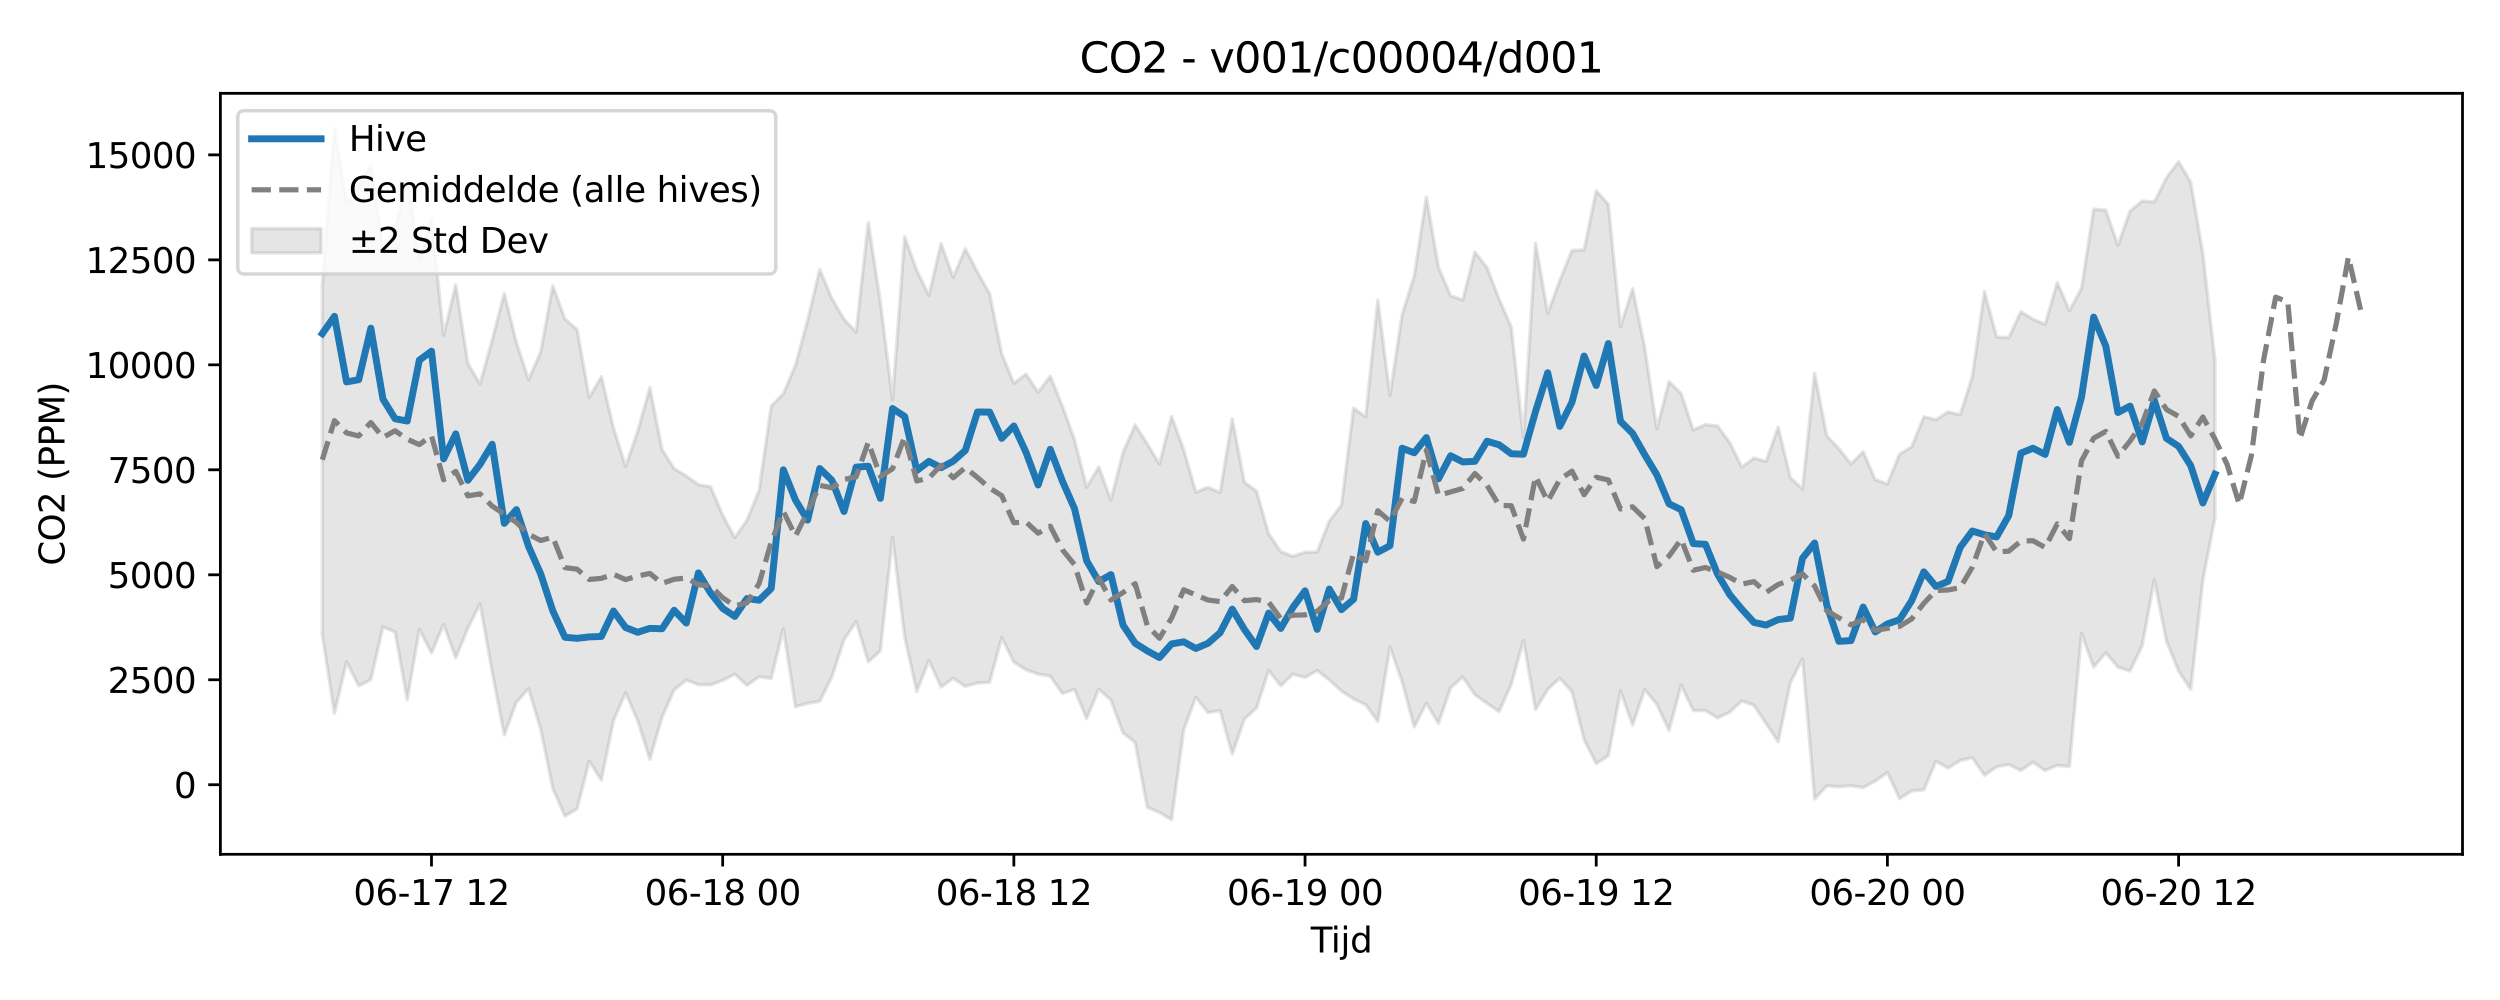 <?xml version="1.0" encoding="utf-8" standalone="no"?>
<!DOCTYPE svg PUBLIC "-//W3C//DTD SVG 1.1//EN"
  "http://www.w3.org/Graphics/SVG/1.1/DTD/svg11.dtd">
<svg xmlns:xlink="http://www.w3.org/1999/xlink" width="720pt" height="288pt" viewBox="0 0 720 288" xmlns="http://www.w3.org/2000/svg" version="1.1">
 <defs>
  <style type="text/css">*{stroke-linejoin: round; stroke-linecap: butt}</style>
 </defs>
 <g id="figure_1">
  <g id="patch_1">
   <path d="M 0 288 
L 720 288 
L 720 0 
L 0 0 
z
" style="fill: #ffffff"/>
  </g>
  <g id="axes_1">
   <g id="patch_2">
    <path d="M 63.47 246.04 
L 709.2 246.04 
L 709.2 26.88 
L 63.47 26.88 
z
" style="fill: #ffffff"/>
   </g>
   <g id="FillBetweenPolyCollection_1">
    <defs>
     <path id="mad8cc362e6" d="M 92.821 -205.991 
L 92.821 -105.215 
L 96.316 -82.559 
L 99.81 -97.385 
L 103.304 -90.478 
L 106.798 -92.239 
L 110.292 -107.432 
L 113.787 -105.982 
L 117.281 -86.429 
L 120.775 -106.752 
L 124.269 -99.958 
L 127.763 -108.18 
L 131.258 -98.531 
L 134.752 -107.076 
L 138.246 -114.104 
L 141.74 -94.494 
L 145.235 -76.346 
L 148.729 -85.74 
L 152.223 -89.642 
L 155.717 -78 
L 159.211 -60.906 
L 162.706 -52.935 
L 166.2 -55.085 
L 169.694 -68.754 
L 173.188 -63.342 
L 176.682 -80.456 
L 180.177 -88.487 
L 183.671 -80.413 
L 187.165 -69.338 
L 190.659 -81.396 
L 194.153 -89.329 
L 197.648 -92.126 
L 201.142 -90.788 
L 204.636 -90.749 
L 208.13 -92.038 
L 211.625 -93.823 
L 215.119 -90.611 
L 218.613 -93.085 
L 222.107 -92.614 
L 225.601 -106.865 
L 229.096 -84.448 
L 232.59 -85.443 
L 236.084 -86.019 
L 239.578 -93.029 
L 243.072 -103.702 
L 246.567 -109.013 
L 250.061 -97.372 
L 253.555 -100.571 
L 257.049 -133.162 
L 260.543 -104.57 
L 264.038 -88.856 
L 267.532 -97.761 
L 271.026 -90.125 
L 274.52 -92.673 
L 278.014 -90.301 
L 281.509 -91.3 
L 285.003 -91.457 
L 288.497 -104.375 
L 291.991 -97.308 
L 295.486 -95.076 
L 298.98 -93.855 
L 302.474 -93.247 
L 305.968 -88.275 
L 309.462 -89.433 
L 312.957 -81.035 
L 316.451 -89.505 
L 319.945 -86.374 
L 323.439 -76.921 
L 326.933 -74.16 
L 330.428 -55.48 
L 333.922 -53.983 
L 337.416 -51.922 
L 340.91 -77.807 
L 344.404 -87.214 
L 347.899 -82.748 
L 351.393 -83.359 
L 354.887 -70.826 
L 358.381 -80.906 
L 361.876 -84.082 
L 365.37 -94.918 
L 368.864 -90.49 
L 372.358 -93.857 
L 375.852 -92.861 
L 379.347 -94.85 
L 382.841 -92.196 
L 386.335 -88.967 
L 389.829 -86.695 
L 393.323 -85.067 
L 396.818 -80.219 
L 400.312 -101.653 
L 403.806 -91.69 
L 407.3 -78.65 
L 410.794 -85.491 
L 414.289 -79.639 
L 417.783 -89.928 
L 421.277 -93.052 
L 424.771 -87.912 
L 428.266 -85.422 
L 431.76 -83.057 
L 435.254 -90.893 
L 438.748 -103.573 
L 442.242 -83.63 
L 445.737 -89.427 
L 449.231 -92.68 
L 452.725 -88.764 
L 456.219 -74.972 
L 459.713 -68.074 
L 463.208 -70.372 
L 466.702 -88.946 
L 470.196 -79.195 
L 473.69 -89.41 
L 477.184 -85.125 
L 480.679 -77.596 
L 484.173 -90.703 
L 487.667 -83.348 
L 491.161 -83.37 
L 494.656 -81.206 
L 498.15 -82.886 
L 501.644 -86.127 
L 505.138 -84.879 
L 508.632 -79.621 
L 512.127 -74.357 
L 515.621 -91.35 
L 519.115 -98.301 
L 522.609 -57.893 
L 526.103 -61.674 
L 529.598 -61.407 
L 533.092 -61.695 
L 536.586 -61.178 
L 540.08 -63.047 
L 543.574 -65.477 
L 547.069 -58.001 
L 550.563 -60.212 
L 554.057 -60.52 
L 557.551 -68.764 
L 561.045 -66.781 
L 564.54 -68.959 
L 568.034 -69.781 
L 571.528 -64.693 
L 575.022 -67.142 
L 578.517 -67.793 
L 582.011 -66.102 
L 585.505 -68.468 
L 588.999 -66.071 
L 592.493 -67.563 
L 595.988 -67.234 
L 599.482 -105.581 
L 602.976 -95.848 
L 606.47 -100.025 
L 609.964 -95.833 
L 613.459 -94.761 
L 616.953 -102.053 
L 620.447 -120.992 
L 623.941 -103.34 
L 627.435 -94.734 
L 630.93 -89.442 
L 634.424 -120.862 
L 637.918 -138.87 
L 637.918 -184.216 
L 637.918 -184.216 
L 634.424 -214.956 
L 630.93 -235.501 
L 627.435 -241.443 
L 623.941 -236.793 
L 620.447 -229.827 
L 616.953 -230.108 
L 613.459 -227.224 
L 609.964 -217.328 
L 606.47 -227.477 
L 602.976 -227.766 
L 599.482 -204.997 
L 595.988 -198.531 
L 592.493 -206.65 
L 588.999 -194.571 
L 585.505 -196.076 
L 582.011 -198.238 
L 578.517 -190.758 
L 575.022 -190.966 
L 571.528 -204.033 
L 568.034 -179.563 
L 564.54 -168.546 
L 561.045 -169.382 
L 557.551 -167.106 
L 554.057 -167.954 
L 550.563 -159.303 
L 547.069 -157.179 
L 543.574 -148.606 
L 540.08 -149.865 
L 536.586 -157.939 
L 533.092 -154.37 
L 529.598 -158.767 
L 526.103 -162.525 
L 522.609 -180.518 
L 519.115 -147.166 
L 515.621 -150.43 
L 512.127 -165.002 
L 508.632 -155.143 
L 505.138 -156.083 
L 501.644 -153.46 
L 498.15 -160.572 
L 494.656 -165.31 
L 491.161 -165.735 
L 487.667 -164.179 
L 484.173 -174.673 
L 480.679 -178.105 
L 477.184 -164.496 
L 473.69 -187.901 
L 470.196 -204.865 
L 466.702 -193.886 
L 463.208 -229.156 
L 459.713 -233.031 
L 456.219 -216.046 
L 452.725 -215.848 
L 449.231 -207.243 
L 445.737 -197.806 
L 442.242 -217.996 
L 438.748 -161.927 
L 435.254 -193.8 
L 431.76 -201.841 
L 428.266 -210.96 
L 424.771 -215.362 
L 421.277 -201.599 
L 417.783 -202.825 
L 414.289 -211.022 
L 410.794 -231.243 
L 407.3 -208.504 
L 403.806 -197.391 
L 400.312 -174.103 
L 396.818 -201.587 
L 393.323 -167.923 
L 389.829 -170.478 
L 386.335 -142.558 
L 382.841 -137.939 
L 379.347 -129.045 
L 375.852 -128.958 
L 372.358 -127.784 
L 368.864 -129.12 
L 365.37 -134.268 
L 361.876 -146.551 
L 358.381 -149.116 
L 354.887 -167.368 
L 351.393 -146.143 
L 347.899 -147.649 
L 344.404 -146.243 
L 340.91 -158.478 
L 337.416 -168.061 
L 333.922 -154.366 
L 330.428 -160.15 
L 326.933 -165.632 
L 323.439 -157.765 
L 319.945 -144.016 
L 316.451 -153.511 
L 312.957 -147.671 
L 309.462 -161.304 
L 305.968 -171.084 
L 302.474 -179.668 
L 298.98 -175.044 
L 295.486 -180.257 
L 291.991 -177.599 
L 288.497 -186.126 
L 285.003 -203.431 
L 281.509 -209.639 
L 278.014 -216.348 
L 274.52 -208.148 
L 271.026 -217.866 
L 267.532 -202.947 
L 264.038 -210.096 
L 260.543 -219.843 
L 257.049 -172.833 
L 253.555 -201.025 
L 250.061 -223.951 
L 246.567 -192.378 
L 243.072 -196.089 
L 239.578 -202.023 
L 236.084 -210.395 
L 232.59 -195.778 
L 229.096 -182.796 
L 225.601 -174.613 
L 222.107 -171.04 
L 218.613 -146.759 
L 215.119 -138.175 
L 211.625 -133.188 
L 208.13 -139.634 
L 204.636 -147.829 
L 201.142 -148.393 
L 197.648 -150.947 
L 194.153 -153.021 
L 190.659 -158.566 
L 187.165 -176.368 
L 183.671 -163.825 
L 180.177 -153.656 
L 176.682 -164.783 
L 173.188 -179.537 
L 169.694 -173.474 
L 166.2 -193.076 
L 162.706 -196.114 
L 159.211 -205.685 
L 155.717 -186.666 
L 152.223 -178.614 
L 148.729 -189.35 
L 145.235 -203.53 
L 141.74 -190.007 
L 138.246 -177.439 
L 134.752 -183.294 
L 131.258 -205.936 
L 127.763 -191.476 
L 124.269 -225.034 
L 120.775 -213.176 
L 117.281 -236.575 
L 113.787 -221.907 
L 110.292 -216.64 
L 106.798 -240.388 
L 103.304 -234.41 
L 99.81 -229.263 
L 96.316 -251.158 
L 92.821 -205.991 
z
" style="stroke: #808080; stroke-opacity: 0.2"/>
    </defs>
    <g clip-path="url(#p05e37be8cb)">
     <use xlink:href="#mad8cc362e6" x="0" y="288" style="fill: #808080; fill-opacity: 0.2; stroke: #808080; stroke-opacity: 0.2"/>
    </g>
   </g>
   <g id="matplotlib.axis_1">
    <g id="xtick_1">
     <g id="line2d_1">
      <defs>
       <path id="m8fa2bb9ed5" d="M 0 0 
L 0 3.5 
" style="stroke: #000000; stroke-width: 0.8"/>
      </defs>
      <g>
       <use xlink:href="#m8fa2bb9ed5" x="124.269" y="246.04" style="stroke: #000000; stroke-width: 0.8"/>
      </g>
     </g>
     <g id="text_1">
      <!-- 06-17 12 -->
      <g transform="translate(101.789 260.638) scale(0.1 -0.1)">
       <defs>
        <path id="DejaVuSans-30" d="M 2034 4250 
Q 1547 4250 1301 3770 
Q 1056 3291 1056 2328 
Q 1056 1369 1301 889 
Q 1547 409 2034 409 
Q 2525 409 2770 889 
Q 3016 1369 3016 2328 
Q 3016 3291 2770 3770 
Q 2525 4250 2034 4250 
z
M 2034 4750 
Q 2819 4750 3233 4129 
Q 3647 3509 3647 2328 
Q 3647 1150 3233 529 
Q 2819 -91 2034 -91 
Q 1250 -91 836 529 
Q 422 1150 422 2328 
Q 422 3509 836 4129 
Q 1250 4750 2034 4750 
z
" transform="scale(0.016)"/>
        <path id="DejaVuSans-36" d="M 2113 2584 
Q 1688 2584 1439 2293 
Q 1191 2003 1191 1497 
Q 1191 994 1439 701 
Q 1688 409 2113 409 
Q 2538 409 2786 701 
Q 3034 994 3034 1497 
Q 3034 2003 2786 2293 
Q 2538 2584 2113 2584 
z
M 3366 4563 
L 3366 3988 
Q 3128 4100 2886 4159 
Q 2644 4219 2406 4219 
Q 1781 4219 1451 3797 
Q 1122 3375 1075 2522 
Q 1259 2794 1537 2939 
Q 1816 3084 2150 3084 
Q 2853 3084 3261 2657 
Q 3669 2231 3669 1497 
Q 3669 778 3244 343 
Q 2819 -91 2113 -91 
Q 1303 -91 875 529 
Q 447 1150 447 2328 
Q 447 3434 972 4092 
Q 1497 4750 2381 4750 
Q 2619 4750 2861 4703 
Q 3103 4656 3366 4563 
z
" transform="scale(0.016)"/>
        <path id="DejaVuSans-2d" d="M 313 2009 
L 1997 2009 
L 1997 1497 
L 313 1497 
L 313 2009 
z
" transform="scale(0.016)"/>
        <path id="DejaVuSans-31" d="M 794 531 
L 1825 531 
L 1825 4091 
L 703 3866 
L 703 4441 
L 1819 4666 
L 2450 4666 
L 2450 531 
L 3481 531 
L 3481 0 
L 794 0 
L 794 531 
z
" transform="scale(0.016)"/>
        <path id="DejaVuSans-37" d="M 525 4666 
L 3525 4666 
L 3525 4397 
L 1831 0 
L 1172 0 
L 2766 4134 
L 525 4134 
L 525 4666 
z
" transform="scale(0.016)"/>
        <path id="DejaVuSans-20" transform="scale(0.016)"/>
        <path id="DejaVuSans-32" d="M 1228 531 
L 3431 531 
L 3431 0 
L 469 0 
L 469 531 
Q 828 903 1448 1529 
Q 2069 2156 2228 2338 
Q 2531 2678 2651 2914 
Q 2772 3150 2772 3378 
Q 2772 3750 2511 3984 
Q 2250 4219 1831 4219 
Q 1534 4219 1204 4116 
Q 875 4013 500 3803 
L 500 4441 
Q 881 4594 1212 4672 
Q 1544 4750 1819 4750 
Q 2544 4750 2975 4387 
Q 3406 4025 3406 3419 
Q 3406 3131 3298 2873 
Q 3191 2616 2906 2266 
Q 2828 2175 2409 1742 
Q 1991 1309 1228 531 
z
" transform="scale(0.016)"/>
       </defs>
       <use xlink:href="#DejaVuSans-30"/>
       <use xlink:href="#DejaVuSans-36" transform="translate(63.623 0)"/>
       <use xlink:href="#DejaVuSans-2d" transform="translate(127.246 0)"/>
       <use xlink:href="#DejaVuSans-31" transform="translate(163.33 0)"/>
       <use xlink:href="#DejaVuSans-37" transform="translate(226.953 0)"/>
       <use xlink:href="#DejaVuSans-20" transform="translate(290.576 0)"/>
       <use xlink:href="#DejaVuSans-31" transform="translate(322.363 0)"/>
       <use xlink:href="#DejaVuSans-32" transform="translate(385.986 0)"/>
      </g>
     </g>
    </g>
    <g id="xtick_2">
     <g id="line2d_2">
      <g>
       <use xlink:href="#m8fa2bb9ed5" x="208.13" y="246.04" style="stroke: #000000; stroke-width: 0.8"/>
      </g>
     </g>
     <g id="text_2">
      <!-- 06-18 00 -->
      <g transform="translate(185.65 260.638) scale(0.1 -0.1)">
       <defs>
        <path id="DejaVuSans-38" d="M 2034 2216 
Q 1584 2216 1326 1975 
Q 1069 1734 1069 1313 
Q 1069 891 1326 650 
Q 1584 409 2034 409 
Q 2484 409 2743 651 
Q 3003 894 3003 1313 
Q 3003 1734 2745 1975 
Q 2488 2216 2034 2216 
z
M 1403 2484 
Q 997 2584 770 2862 
Q 544 3141 544 3541 
Q 544 4100 942 4425 
Q 1341 4750 2034 4750 
Q 2731 4750 3128 4425 
Q 3525 4100 3525 3541 
Q 3525 3141 3298 2862 
Q 3072 2584 2669 2484 
Q 3125 2378 3379 2068 
Q 3634 1759 3634 1313 
Q 3634 634 3220 271 
Q 2806 -91 2034 -91 
Q 1263 -91 848 271 
Q 434 634 434 1313 
Q 434 1759 690 2068 
Q 947 2378 1403 2484 
z
M 1172 3481 
Q 1172 3119 1398 2916 
Q 1625 2713 2034 2713 
Q 2441 2713 2670 2916 
Q 2900 3119 2900 3481 
Q 2900 3844 2670 4047 
Q 2441 4250 2034 4250 
Q 1625 4250 1398 4047 
Q 1172 3844 1172 3481 
z
" transform="scale(0.016)"/>
       </defs>
       <use xlink:href="#DejaVuSans-30"/>
       <use xlink:href="#DejaVuSans-36" transform="translate(63.623 0)"/>
       <use xlink:href="#DejaVuSans-2d" transform="translate(127.246 0)"/>
       <use xlink:href="#DejaVuSans-31" transform="translate(163.33 0)"/>
       <use xlink:href="#DejaVuSans-38" transform="translate(226.953 0)"/>
       <use xlink:href="#DejaVuSans-20" transform="translate(290.576 0)"/>
       <use xlink:href="#DejaVuSans-30" transform="translate(322.363 0)"/>
       <use xlink:href="#DejaVuSans-30" transform="translate(385.986 0)"/>
      </g>
     </g>
    </g>
    <g id="xtick_3">
     <g id="line2d_3">
      <g>
       <use xlink:href="#m8fa2bb9ed5" x="291.991" y="246.04" style="stroke: #000000; stroke-width: 0.8"/>
      </g>
     </g>
     <g id="text_3">
      <!-- 06-18 12 -->
      <g transform="translate(269.511 260.638) scale(0.1 -0.1)">
       <use xlink:href="#DejaVuSans-30"/>
       <use xlink:href="#DejaVuSans-36" transform="translate(63.623 0)"/>
       <use xlink:href="#DejaVuSans-2d" transform="translate(127.246 0)"/>
       <use xlink:href="#DejaVuSans-31" transform="translate(163.33 0)"/>
       <use xlink:href="#DejaVuSans-38" transform="translate(226.953 0)"/>
       <use xlink:href="#DejaVuSans-20" transform="translate(290.576 0)"/>
       <use xlink:href="#DejaVuSans-31" transform="translate(322.363 0)"/>
       <use xlink:href="#DejaVuSans-32" transform="translate(385.986 0)"/>
      </g>
     </g>
    </g>
    <g id="xtick_4">
     <g id="line2d_4">
      <g>
       <use xlink:href="#m8fa2bb9ed5" x="375.852" y="246.04" style="stroke: #000000; stroke-width: 0.8"/>
      </g>
     </g>
     <g id="text_4">
      <!-- 06-19 00 -->
      <g transform="translate(353.372 260.638) scale(0.1 -0.1)">
       <defs>
        <path id="DejaVuSans-39" d="M 703 97 
L 703 672 
Q 941 559 1184 500 
Q 1428 441 1663 441 
Q 2288 441 2617 861 
Q 2947 1281 2994 2138 
Q 2813 1869 2534 1725 
Q 2256 1581 1919 1581 
Q 1219 1581 811 2004 
Q 403 2428 403 3163 
Q 403 3881 828 4315 
Q 1253 4750 1959 4750 
Q 2769 4750 3195 4129 
Q 3622 3509 3622 2328 
Q 3622 1225 3098 567 
Q 2575 -91 1691 -91 
Q 1453 -91 1209 -44 
Q 966 3 703 97 
z
M 1959 2075 
Q 2384 2075 2632 2365 
Q 2881 2656 2881 3163 
Q 2881 3666 2632 3958 
Q 2384 4250 1959 4250 
Q 1534 4250 1286 3958 
Q 1038 3666 1038 3163 
Q 1038 2656 1286 2365 
Q 1534 2075 1959 2075 
z
" transform="scale(0.016)"/>
       </defs>
       <use xlink:href="#DejaVuSans-30"/>
       <use xlink:href="#DejaVuSans-36" transform="translate(63.623 0)"/>
       <use xlink:href="#DejaVuSans-2d" transform="translate(127.246 0)"/>
       <use xlink:href="#DejaVuSans-31" transform="translate(163.33 0)"/>
       <use xlink:href="#DejaVuSans-39" transform="translate(226.953 0)"/>
       <use xlink:href="#DejaVuSans-20" transform="translate(290.576 0)"/>
       <use xlink:href="#DejaVuSans-30" transform="translate(322.363 0)"/>
       <use xlink:href="#DejaVuSans-30" transform="translate(385.986 0)"/>
      </g>
     </g>
    </g>
    <g id="xtick_5">
     <g id="line2d_5">
      <g>
       <use xlink:href="#m8fa2bb9ed5" x="459.713" y="246.04" style="stroke: #000000; stroke-width: 0.8"/>
      </g>
     </g>
     <g id="text_5">
      <!-- 06-19 12 -->
      <g transform="translate(437.233 260.638) scale(0.1 -0.1)">
       <use xlink:href="#DejaVuSans-30"/>
       <use xlink:href="#DejaVuSans-36" transform="translate(63.623 0)"/>
       <use xlink:href="#DejaVuSans-2d" transform="translate(127.246 0)"/>
       <use xlink:href="#DejaVuSans-31" transform="translate(163.33 0)"/>
       <use xlink:href="#DejaVuSans-39" transform="translate(226.953 0)"/>
       <use xlink:href="#DejaVuSans-20" transform="translate(290.576 0)"/>
       <use xlink:href="#DejaVuSans-31" transform="translate(322.363 0)"/>
       <use xlink:href="#DejaVuSans-32" transform="translate(385.986 0)"/>
      </g>
     </g>
    </g>
    <g id="xtick_6">
     <g id="line2d_6">
      <g>
       <use xlink:href="#m8fa2bb9ed5" x="543.574" y="246.04" style="stroke: #000000; stroke-width: 0.8"/>
      </g>
     </g>
     <g id="text_6">
      <!-- 06-20 00 -->
      <g transform="translate(521.094 260.638) scale(0.1 -0.1)">
       <use xlink:href="#DejaVuSans-30"/>
       <use xlink:href="#DejaVuSans-36" transform="translate(63.623 0)"/>
       <use xlink:href="#DejaVuSans-2d" transform="translate(127.246 0)"/>
       <use xlink:href="#DejaVuSans-32" transform="translate(163.33 0)"/>
       <use xlink:href="#DejaVuSans-30" transform="translate(226.953 0)"/>
       <use xlink:href="#DejaVuSans-20" transform="translate(290.576 0)"/>
       <use xlink:href="#DejaVuSans-30" transform="translate(322.363 0)"/>
       <use xlink:href="#DejaVuSans-30" transform="translate(385.986 0)"/>
      </g>
     </g>
    </g>
    <g id="xtick_7">
     <g id="line2d_7">
      <g>
       <use xlink:href="#m8fa2bb9ed5" x="627.435" y="246.04" style="stroke: #000000; stroke-width: 0.8"/>
      </g>
     </g>
     <g id="text_7">
      <!-- 06-20 12 -->
      <g transform="translate(604.955 260.638) scale(0.1 -0.1)">
       <use xlink:href="#DejaVuSans-30"/>
       <use xlink:href="#DejaVuSans-36" transform="translate(63.623 0)"/>
       <use xlink:href="#DejaVuSans-2d" transform="translate(127.246 0)"/>
       <use xlink:href="#DejaVuSans-32" transform="translate(163.33 0)"/>
       <use xlink:href="#DejaVuSans-30" transform="translate(226.953 0)"/>
       <use xlink:href="#DejaVuSans-20" transform="translate(290.576 0)"/>
       <use xlink:href="#DejaVuSans-31" transform="translate(322.363 0)"/>
       <use xlink:href="#DejaVuSans-32" transform="translate(385.986 0)"/>
      </g>
     </g>
    </g>
    <g id="text_8">
     <!-- Tijd -->
     <g transform="translate(377.485 274.317) scale(0.1 -0.1)">
      <defs>
       <path id="DejaVuSans-54" d="M -19 4666 
L 3928 4666 
L 3928 4134 
L 2272 4134 
L 2272 0 
L 1638 0 
L 1638 4134 
L -19 4134 
L -19 4666 
z
" transform="scale(0.016)"/>
       <path id="DejaVuSans-69" d="M 603 3500 
L 1178 3500 
L 1178 0 
L 603 0 
L 603 3500 
z
M 603 4863 
L 1178 4863 
L 1178 4134 
L 603 4134 
L 603 4863 
z
" transform="scale(0.016)"/>
       <path id="DejaVuSans-6a" d="M 603 3500 
L 1178 3500 
L 1178 -63 
Q 1178 -731 923 -1031 
Q 669 -1331 103 -1331 
L -116 -1331 
L -116 -844 
L 38 -844 
Q 366 -844 484 -692 
Q 603 -541 603 -63 
L 603 3500 
z
M 603 4863 
L 1178 4863 
L 1178 4134 
L 603 4134 
L 603 4863 
z
" transform="scale(0.016)"/>
       <path id="DejaVuSans-64" d="M 2906 2969 
L 2906 4863 
L 3481 4863 
L 3481 0 
L 2906 0 
L 2906 525 
Q 2725 213 2448 61 
Q 2172 -91 1784 -91 
Q 1150 -91 751 415 
Q 353 922 353 1747 
Q 353 2572 751 3078 
Q 1150 3584 1784 3584 
Q 2172 3584 2448 3432 
Q 2725 3281 2906 2969 
z
M 947 1747 
Q 947 1113 1208 752 
Q 1469 391 1925 391 
Q 2381 391 2643 752 
Q 2906 1113 2906 1747 
Q 2906 2381 2643 2742 
Q 2381 3103 1925 3103 
Q 1469 3103 1208 2742 
Q 947 2381 947 1747 
z
" transform="scale(0.016)"/>
      </defs>
      <use xlink:href="#DejaVuSans-54"/>
      <use xlink:href="#DejaVuSans-69" transform="translate(57.959 0)"/>
      <use xlink:href="#DejaVuSans-6a" transform="translate(85.742 0)"/>
      <use xlink:href="#DejaVuSans-64" transform="translate(113.525 0)"/>
     </g>
    </g>
   </g>
   <g id="matplotlib.axis_2">
    <g id="ytick_1">
     <g id="line2d_8">
      <defs>
       <path id="m196c43aa0e" d="M 0 0 
L -3.5 0 
" style="stroke: #000000; stroke-width: 0.8"/>
      </defs>
      <g>
       <use xlink:href="#m196c43aa0e" x="63.47" y="226.008" style="stroke: #000000; stroke-width: 0.8"/>
      </g>
     </g>
     <g id="text_9">
      <!-- 0 -->
      <g transform="translate(50.108 229.807) scale(0.1 -0.1)">
       <use xlink:href="#DejaVuSans-30"/>
      </g>
     </g>
    </g>
    <g id="ytick_2">
     <g id="line2d_9">
      <g>
       <use xlink:href="#m196c43aa0e" x="63.47" y="195.773" style="stroke: #000000; stroke-width: 0.8"/>
      </g>
     </g>
     <g id="text_10">
      <!-- 2500 -->
      <g transform="translate(31.02 199.573) scale(0.1 -0.1)">
       <defs>
        <path id="DejaVuSans-35" d="M 691 4666 
L 3169 4666 
L 3169 4134 
L 1269 4134 
L 1269 2991 
Q 1406 3038 1543 3061 
Q 1681 3084 1819 3084 
Q 2600 3084 3056 2656 
Q 3513 2228 3513 1497 
Q 3513 744 3044 326 
Q 2575 -91 1722 -91 
Q 1428 -91 1123 -41 
Q 819 9 494 109 
L 494 744 
Q 775 591 1075 516 
Q 1375 441 1709 441 
Q 2250 441 2565 725 
Q 2881 1009 2881 1497 
Q 2881 1984 2565 2268 
Q 2250 2553 1709 2553 
Q 1456 2553 1204 2497 
Q 953 2441 691 2322 
L 691 4666 
z
" transform="scale(0.016)"/>
       </defs>
       <use xlink:href="#DejaVuSans-32"/>
       <use xlink:href="#DejaVuSans-35" transform="translate(63.623 0)"/>
       <use xlink:href="#DejaVuSans-30" transform="translate(127.246 0)"/>
       <use xlink:href="#DejaVuSans-30" transform="translate(190.869 0)"/>
      </g>
     </g>
    </g>
    <g id="ytick_3">
     <g id="line2d_10">
      <g>
       <use xlink:href="#m196c43aa0e" x="63.47" y="165.539" style="stroke: #000000; stroke-width: 0.8"/>
      </g>
     </g>
     <g id="text_11">
      <!-- 5000 -->
      <g transform="translate(31.02 169.338) scale(0.1 -0.1)">
       <use xlink:href="#DejaVuSans-35"/>
       <use xlink:href="#DejaVuSans-30" transform="translate(63.623 0)"/>
       <use xlink:href="#DejaVuSans-30" transform="translate(127.246 0)"/>
       <use xlink:href="#DejaVuSans-30" transform="translate(190.869 0)"/>
      </g>
     </g>
    </g>
    <g id="ytick_4">
     <g id="line2d_11">
      <g>
       <use xlink:href="#m196c43aa0e" x="63.47" y="135.305" style="stroke: #000000; stroke-width: 0.8"/>
      </g>
     </g>
     <g id="text_12">
      <!-- 7500 -->
      <g transform="translate(31.02 139.104) scale(0.1 -0.1)">
       <use xlink:href="#DejaVuSans-37"/>
       <use xlink:href="#DejaVuSans-35" transform="translate(63.623 0)"/>
       <use xlink:href="#DejaVuSans-30" transform="translate(127.246 0)"/>
       <use xlink:href="#DejaVuSans-30" transform="translate(190.869 0)"/>
      </g>
     </g>
    </g>
    <g id="ytick_5">
     <g id="line2d_12">
      <g>
       <use xlink:href="#m196c43aa0e" x="63.47" y="105.07" style="stroke: #000000; stroke-width: 0.8"/>
      </g>
     </g>
     <g id="text_13">
      <!-- 10000 -->
      <g transform="translate(24.657 108.87) scale(0.1 -0.1)">
       <use xlink:href="#DejaVuSans-31"/>
       <use xlink:href="#DejaVuSans-30" transform="translate(63.623 0)"/>
       <use xlink:href="#DejaVuSans-30" transform="translate(127.246 0)"/>
       <use xlink:href="#DejaVuSans-30" transform="translate(190.869 0)"/>
       <use xlink:href="#DejaVuSans-30" transform="translate(254.492 0)"/>
      </g>
     </g>
    </g>
    <g id="ytick_6">
     <g id="line2d_13">
      <g>
       <use xlink:href="#m196c43aa0e" x="63.47" y="74.836" style="stroke: #000000; stroke-width: 0.8"/>
      </g>
     </g>
     <g id="text_14">
      <!-- 12500 -->
      <g transform="translate(24.657 78.635) scale(0.1 -0.1)">
       <use xlink:href="#DejaVuSans-31"/>
       <use xlink:href="#DejaVuSans-32" transform="translate(63.623 0)"/>
       <use xlink:href="#DejaVuSans-35" transform="translate(127.246 0)"/>
       <use xlink:href="#DejaVuSans-30" transform="translate(190.869 0)"/>
       <use xlink:href="#DejaVuSans-30" transform="translate(254.492 0)"/>
      </g>
     </g>
    </g>
    <g id="ytick_7">
     <g id="line2d_14">
      <g>
       <use xlink:href="#m196c43aa0e" x="63.47" y="44.602" style="stroke: #000000; stroke-width: 0.8"/>
      </g>
     </g>
     <g id="text_15">
      <!-- 15000 -->
      <g transform="translate(24.657 48.401) scale(0.1 -0.1)">
       <use xlink:href="#DejaVuSans-31"/>
       <use xlink:href="#DejaVuSans-35" transform="translate(63.623 0)"/>
       <use xlink:href="#DejaVuSans-30" transform="translate(127.246 0)"/>
       <use xlink:href="#DejaVuSans-30" transform="translate(190.869 0)"/>
       <use xlink:href="#DejaVuSans-30" transform="translate(254.492 0)"/>
      </g>
     </g>
    </g>
    <g id="text_16">
     <!-- CO2 (PPM) -->
     <g transform="translate(18.578 162.903) rotate(-90) scale(0.1 -0.1)">
      <defs>
       <path id="DejaVuSans-43" d="M 4122 4306 
L 4122 3641 
Q 3803 3938 3442 4084 
Q 3081 4231 2675 4231 
Q 1875 4231 1450 3742 
Q 1025 3253 1025 2328 
Q 1025 1406 1450 917 
Q 1875 428 2675 428 
Q 3081 428 3442 575 
Q 3803 722 4122 1019 
L 4122 359 
Q 3791 134 3420 21 
Q 3050 -91 2638 -91 
Q 1578 -91 968 557 
Q 359 1206 359 2328 
Q 359 3453 968 4101 
Q 1578 4750 2638 4750 
Q 3056 4750 3426 4639 
Q 3797 4528 4122 4306 
z
" transform="scale(0.016)"/>
       <path id="DejaVuSans-4f" d="M 2522 4238 
Q 1834 4238 1429 3725 
Q 1025 3213 1025 2328 
Q 1025 1447 1429 934 
Q 1834 422 2522 422 
Q 3209 422 3611 934 
Q 4013 1447 4013 2328 
Q 4013 3213 3611 3725 
Q 3209 4238 2522 4238 
z
M 2522 4750 
Q 3503 4750 4090 4092 
Q 4678 3434 4678 2328 
Q 4678 1225 4090 567 
Q 3503 -91 2522 -91 
Q 1538 -91 948 565 
Q 359 1222 359 2328 
Q 359 3434 948 4092 
Q 1538 4750 2522 4750 
z
" transform="scale(0.016)"/>
       <path id="DejaVuSans-28" d="M 1984 4856 
Q 1566 4138 1362 3434 
Q 1159 2731 1159 2009 
Q 1159 1288 1364 580 
Q 1569 -128 1984 -844 
L 1484 -844 
Q 1016 -109 783 600 
Q 550 1309 550 2009 
Q 550 2706 781 3412 
Q 1013 4119 1484 4856 
L 1984 4856 
z
" transform="scale(0.016)"/>
       <path id="DejaVuSans-50" d="M 1259 4147 
L 1259 2394 
L 2053 2394 
Q 2494 2394 2734 2622 
Q 2975 2850 2975 3272 
Q 2975 3691 2734 3919 
Q 2494 4147 2053 4147 
L 1259 4147 
z
M 628 4666 
L 2053 4666 
Q 2838 4666 3239 4311 
Q 3641 3956 3641 3272 
Q 3641 2581 3239 2228 
Q 2838 1875 2053 1875 
L 1259 1875 
L 1259 0 
L 628 0 
L 628 4666 
z
" transform="scale(0.016)"/>
       <path id="DejaVuSans-4d" d="M 628 4666 
L 1569 4666 
L 2759 1491 
L 3956 4666 
L 4897 4666 
L 4897 0 
L 4281 0 
L 4281 4097 
L 3078 897 
L 2444 897 
L 1241 4097 
L 1241 0 
L 628 0 
L 628 4666 
z
" transform="scale(0.016)"/>
       <path id="DejaVuSans-29" d="M 513 4856 
L 1013 4856 
Q 1481 4119 1714 3412 
Q 1947 2706 1947 2009 
Q 1947 1309 1714 600 
Q 1481 -109 1013 -844 
L 513 -844 
Q 928 -128 1133 580 
Q 1338 1288 1338 2009 
Q 1338 2731 1133 3434 
Q 928 4138 513 4856 
z
" transform="scale(0.016)"/>
      </defs>
      <use xlink:href="#DejaVuSans-43"/>
      <use xlink:href="#DejaVuSans-4f" transform="translate(69.824 0)"/>
      <use xlink:href="#DejaVuSans-32" transform="translate(148.535 0)"/>
      <use xlink:href="#DejaVuSans-20" transform="translate(212.158 0)"/>
      <use xlink:href="#DejaVuSans-28" transform="translate(243.945 0)"/>
      <use xlink:href="#DejaVuSans-50" transform="translate(282.959 0)"/>
      <use xlink:href="#DejaVuSans-50" transform="translate(343.262 0)"/>
      <use xlink:href="#DejaVuSans-4d" transform="translate(403.564 0)"/>
      <use xlink:href="#DejaVuSans-29" transform="translate(489.844 0)"/>
     </g>
    </g>
   </g>
   <g id="line2d_15">
    <path d="M 92.821 96.085 
L 96.316 91.11 
L 99.81 109.992 
L 103.304 109.356 
L 106.798 94.529 
L 110.292 114.943 
L 113.787 120.599 
L 117.281 121.26 
L 120.775 103.716 
L 124.269 101.144 
L 127.763 132.144 
L 131.258 124.961 
L 134.752 138.316 
L 138.246 133.737 
L 141.74 127.948 
L 145.235 150.732 
L 148.729 146.774 
L 152.223 157.352 
L 155.717 165.273 
L 159.211 175.94 
L 162.706 183.535 
L 166.2 183.841 
L 169.694 183.43 
L 173.188 183.309 
L 176.682 175.976 
L 180.177 180.737 
L 183.671 182.095 
L 187.165 180.967 
L 190.659 181.096 
L 194.153 175.766 
L 197.648 179.443 
L 201.142 164.999 
L 204.636 170.764 
L 208.13 175.202 
L 211.625 177.532 
L 215.119 172.38 
L 218.613 172.864 
L 222.107 169.478 
L 225.601 135.309 
L 229.096 144.008 
L 232.59 149.781 
L 236.084 134.942 
L 239.578 138.308 
L 243.072 147.306 
L 246.567 134.539 
L 250.061 134.269 
L 253.555 143.532 
L 257.049 117.664 
L 260.543 119.942 
L 264.038 135.514 
L 267.532 132.862 
L 271.026 134.7 
L 274.52 132.817 
L 278.014 129.713 
L 281.509 118.656 
L 285.003 118.676 
L 288.497 126.242 
L 291.991 122.687 
L 295.486 130.258 
L 298.98 139.671 
L 302.474 129.407 
L 305.968 138.558 
L 309.462 146.495 
L 312.957 161.5 
L 316.451 167.49 
L 319.945 165.483 
L 323.439 180.052 
L 326.933 185.256 
L 330.428 187.457 
L 333.922 189.376 
L 337.416 185.449 
L 340.91 184.841 
L 344.404 186.76 
L 347.899 185.264 
L 351.393 182.224 
L 354.887 175.436 
L 358.381 181.273 
L 361.876 186.191 
L 365.37 176.569 
L 368.864 180.983 
L 372.358 174.94 
L 375.852 170.171 
L 379.347 181.253 
L 382.841 169.655 
L 386.335 175.581 
L 389.829 172.59 
L 393.323 150.785 
L 396.818 159.029 
L 400.312 157.162 
L 403.806 129.089 
L 407.3 130.401 
L 410.794 126.029 
L 414.289 137.885 
L 417.783 131.257 
L 421.277 133.027 
L 424.771 132.868 
L 428.266 127.077 
L 431.76 128.105 
L 435.254 130.685 
L 438.748 130.814 
L 442.242 118.478 
L 445.737 107.362 
L 449.231 122.792 
L 452.725 115.85 
L 456.219 102.543 
L 459.713 111.012 
L 463.208 98.947 
L 466.702 121.34 
L 470.196 124.819 
L 473.69 130.983 
L 477.184 136.776 
L 480.679 145.097 
L 484.173 146.794 
L 487.667 156.561 
L 491.161 156.747 
L 494.656 165.346 
L 498.15 171.239 
L 501.644 175.448 
L 505.138 179.257 
L 508.632 180.019 
L 512.127 178.435 
L 515.621 178.024 
L 519.115 160.774 
L 522.609 156.396 
L 526.103 174.238 
L 529.598 184.704 
L 533.092 184.482 
L 536.586 174.839 
L 540.08 181.999 
L 543.574 179.685 
L 547.069 178.479 
L 550.563 172.997 
L 554.057 164.692 
L 557.551 168.901 
L 561.045 167.434 
L 564.54 157.642 
L 568.034 152.925 
L 571.528 154.022 
L 575.022 154.635 
L 578.517 148.479 
L 582.011 130.499 
L 585.505 129.093 
L 588.999 130.87 
L 592.493 117.954 
L 595.988 127.387 
L 599.482 114.302 
L 602.976 91.336 
L 606.47 99.685 
L 609.964 118.801 
L 613.459 116.963 
L 616.953 127.266 
L 620.447 115.338 
L 623.941 126.251 
L 627.435 128.556 
L 630.93 134.091 
L 634.424 144.855 
L 637.918 136.575 
L 637.918 136.575 
" clip-path="url(#p05e37be8cb)" style="fill: none; stroke: #1f77b4; stroke-width: 2; stroke-linecap: square"/>
   </g>
   <g id="line2d_16">
    <path d="M 92.821 132.397 
L 96.316 121.141 
L 99.81 124.676 
L 103.304 125.556 
L 106.798 121.687 
L 110.292 125.964 
L 113.787 124.056 
L 117.281 126.498 
L 120.775 128.036 
L 124.269 125.504 
L 127.763 138.172 
L 131.258 135.767 
L 134.752 142.815 
L 138.246 142.229 
L 141.74 145.749 
L 148.729 150.455 
L 152.223 153.872 
L 155.717 155.667 
L 159.211 154.704 
L 162.706 163.476 
L 166.2 163.919 
L 169.694 166.886 
L 173.188 166.56 
L 176.682 165.381 
L 180.177 166.929 
L 183.671 165.881 
L 187.165 165.147 
L 190.659 168.019 
L 194.153 166.825 
L 197.648 166.463 
L 201.142 168.409 
L 204.636 168.711 
L 208.13 172.164 
L 211.625 174.495 
L 215.119 173.607 
L 218.613 168.078 
L 222.107 156.173 
L 225.601 147.261 
L 229.096 154.378 
L 232.59 147.389 
L 236.084 139.793 
L 239.578 140.474 
L 243.072 138.104 
L 246.567 137.305 
L 250.061 127.338 
L 253.555 137.202 
L 257.049 135.002 
L 260.543 125.793 
L 264.038 138.524 
L 267.532 137.646 
L 271.026 134.004 
L 274.52 137.589 
L 278.014 134.676 
L 281.509 137.53 
L 285.003 140.556 
L 288.497 142.75 
L 291.991 150.546 
L 295.486 150.333 
L 298.98 153.551 
L 302.474 151.542 
L 305.968 158.321 
L 309.462 162.632 
L 312.957 173.647 
L 316.451 166.492 
L 319.945 172.805 
L 323.439 170.657 
L 326.933 168.104 
L 330.428 180.185 
L 333.922 183.826 
L 337.416 178.008 
L 340.91 169.858 
L 347.899 172.802 
L 351.393 173.249 
L 354.887 168.903 
L 358.381 172.989 
L 361.876 172.684 
L 365.37 173.407 
L 368.864 178.195 
L 372.358 177.18 
L 375.852 177.091 
L 379.347 176.053 
L 382.841 172.932 
L 386.335 172.238 
L 389.829 159.413 
L 393.323 161.505 
L 396.818 147.097 
L 400.312 150.122 
L 403.806 143.46 
L 407.3 144.423 
L 410.794 129.633 
L 414.289 142.669 
L 421.277 140.675 
L 424.771 136.363 
L 428.266 139.809 
L 431.76 145.551 
L 435.254 145.653 
L 438.748 155.25 
L 442.242 137.187 
L 445.737 144.383 
L 449.231 138.038 
L 452.725 135.694 
L 456.219 142.491 
L 459.713 137.447 
L 463.208 138.236 
L 466.702 146.584 
L 470.196 145.97 
L 473.69 149.345 
L 477.184 163.19 
L 480.679 160.149 
L 484.173 155.312 
L 487.667 164.237 
L 491.161 163.447 
L 494.656 164.742 
L 498.15 166.271 
L 501.644 168.207 
L 505.138 167.519 
L 508.632 170.618 
L 512.127 168.321 
L 515.621 167.11 
L 519.115 165.267 
L 522.609 168.794 
L 526.103 175.9 
L 533.092 179.968 
L 536.586 178.442 
L 540.08 181.544 
L 547.069 180.41 
L 550.563 178.243 
L 554.057 173.763 
L 557.551 170.065 
L 561.045 169.918 
L 564.54 169.248 
L 568.034 163.328 
L 571.528 153.637 
L 575.022 158.946 
L 578.517 158.725 
L 582.011 155.83 
L 585.505 155.728 
L 588.999 157.679 
L 592.493 150.894 
L 595.988 155.118 
L 599.482 132.711 
L 602.976 126.193 
L 606.47 124.249 
L 609.964 131.42 
L 613.459 127.007 
L 616.953 121.919 
L 620.447 112.59 
L 623.941 117.934 
L 627.435 119.911 
L 630.93 125.529 
L 634.424 120.091 
L 637.918 126.457 
L 641.412 133.785 
L 644.907 145.252 
L 648.401 131.181 
L 651.895 103.805 
L 655.389 85.591 
L 658.883 86.93 
L 662.378 126.371 
L 665.872 115.487 
L 669.366 109.408 
L 672.86 93.077 
L 676.354 74.05 
L 679.849 89.248 
L 679.849 89.248 
" clip-path="url(#p05e37be8cb)" style="fill: none; stroke-dasharray: 5.55,2.4; stroke-dashoffset: 0; stroke: #808080; stroke-width: 1.5"/>
   </g>
   <g id="patch_3">
    <path d="M 63.47 246.04 
L 63.47 26.88 
" style="fill: none; stroke: #000000; stroke-width: 0.8; stroke-linejoin: miter; stroke-linecap: square"/>
   </g>
   <g id="patch_4">
    <path d="M 709.2 246.04 
L 709.2 26.88 
" style="fill: none; stroke: #000000; stroke-width: 0.8; stroke-linejoin: miter; stroke-linecap: square"/>
   </g>
   <g id="patch_5">
    <path d="M 63.47 246.04 
L 709.2 246.04 
" style="fill: none; stroke: #000000; stroke-width: 0.8; stroke-linejoin: miter; stroke-linecap: square"/>
   </g>
   <g id="patch_6">
    <path d="M 63.47 26.88 
L 709.2 26.88 
" style="fill: none; stroke: #000000; stroke-width: 0.8; stroke-linejoin: miter; stroke-linecap: square"/>
   </g>
   <g id="text_17">
    <!-- CO2 - v001/c00004/d001 -->
    <g transform="translate(310.932 20.88) scale(0.12 -0.12)">
     <defs>
      <path id="DejaVuSans-76" d="M 191 3500 
L 800 3500 
L 1894 563 
L 2988 3500 
L 3597 3500 
L 2284 0 
L 1503 0 
L 191 3500 
z
" transform="scale(0.016)"/>
      <path id="DejaVuSans-2f" d="M 1625 4666 
L 2156 4666 
L 531 -594 
L 0 -594 
L 1625 4666 
z
" transform="scale(0.016)"/>
      <path id="DejaVuSans-63" d="M 3122 3366 
L 3122 2828 
Q 2878 2963 2633 3030 
Q 2388 3097 2138 3097 
Q 1578 3097 1268 2742 
Q 959 2388 959 1747 
Q 959 1106 1268 751 
Q 1578 397 2138 397 
Q 2388 397 2633 464 
Q 2878 531 3122 666 
L 3122 134 
Q 2881 22 2623 -34 
Q 2366 -91 2075 -91 
Q 1284 -91 818 406 
Q 353 903 353 1747 
Q 353 2603 823 3093 
Q 1294 3584 2113 3584 
Q 2378 3584 2631 3529 
Q 2884 3475 3122 3366 
z
" transform="scale(0.016)"/>
      <path id="DejaVuSans-34" d="M 2419 4116 
L 825 1625 
L 2419 1625 
L 2419 4116 
z
M 2253 4666 
L 3047 4666 
L 3047 1625 
L 3713 1625 
L 3713 1100 
L 3047 1100 
L 3047 0 
L 2419 0 
L 2419 1100 
L 313 1100 
L 313 1709 
L 2253 4666 
z
" transform="scale(0.016)"/>
     </defs>
     <use xlink:href="#DejaVuSans-43"/>
     <use xlink:href="#DejaVuSans-4f" transform="translate(69.824 0)"/>
     <use xlink:href="#DejaVuSans-32" transform="translate(148.535 0)"/>
     <use xlink:href="#DejaVuSans-20" transform="translate(212.158 0)"/>
     <use xlink:href="#DejaVuSans-2d" transform="translate(243.945 0)"/>
     <use xlink:href="#DejaVuSans-20" transform="translate(280.029 0)"/>
     <use xlink:href="#DejaVuSans-76" transform="translate(311.816 0)"/>
     <use xlink:href="#DejaVuSans-30" transform="translate(370.996 0)"/>
     <use xlink:href="#DejaVuSans-30" transform="translate(434.619 0)"/>
     <use xlink:href="#DejaVuSans-31" transform="translate(498.242 0)"/>
     <use xlink:href="#DejaVuSans-2f" transform="translate(561.865 0)"/>
     <use xlink:href="#DejaVuSans-63" transform="translate(595.557 0)"/>
     <use xlink:href="#DejaVuSans-30" transform="translate(650.537 0)"/>
     <use xlink:href="#DejaVuSans-30" transform="translate(714.16 0)"/>
     <use xlink:href="#DejaVuSans-30" transform="translate(777.783 0)"/>
     <use xlink:href="#DejaVuSans-30" transform="translate(841.406 0)"/>
     <use xlink:href="#DejaVuSans-34" transform="translate(905.029 0)"/>
     <use xlink:href="#DejaVuSans-2f" transform="translate(968.652 0)"/>
     <use xlink:href="#DejaVuSans-64" transform="translate(1002.344 0)"/>
     <use xlink:href="#DejaVuSans-30" transform="translate(1065.82 0)"/>
     <use xlink:href="#DejaVuSans-30" transform="translate(1129.443 0)"/>
     <use xlink:href="#DejaVuSans-31" transform="translate(1193.066 0)"/>
    </g>
   </g>
   <g id="legend_1">
    <g id="patch_7">
     <path d="M 70.47 78.914 
L 221.414 78.914 
Q 223.414 78.914 223.414 76.914 
L 223.414 33.88 
Q 223.414 31.88 221.414 31.88 
L 70.47 31.88 
Q 68.47 31.88 68.47 33.88 
L 68.47 76.914 
Q 68.47 78.914 70.47 78.914 
z
" style="fill: #ffffff; opacity: 0.8; stroke: #cccccc; stroke-linejoin: miter"/>
    </g>
    <g id="line2d_17">
     <path d="M 72.47 39.978 
L 82.47 39.978 
L 92.47 39.978 
" style="fill: none; stroke: #1f77b4; stroke-width: 2; stroke-linecap: square"/>
    </g>
    <g id="text_18">
     <!-- Hive -->
     <g transform="translate(100.47 43.478) scale(0.1 -0.1)">
      <defs>
       <path id="DejaVuSans-48" d="M 628 4666 
L 1259 4666 
L 1259 2753 
L 3553 2753 
L 3553 4666 
L 4184 4666 
L 4184 0 
L 3553 0 
L 3553 2222 
L 1259 2222 
L 1259 0 
L 628 0 
L 628 4666 
z
" transform="scale(0.016)"/>
       <path id="DejaVuSans-65" d="M 3597 1894 
L 3597 1613 
L 953 1613 
Q 991 1019 1311 708 
Q 1631 397 2203 397 
Q 2534 397 2845 478 
Q 3156 559 3463 722 
L 3463 178 
Q 3153 47 2828 -22 
Q 2503 -91 2169 -91 
Q 1331 -91 842 396 
Q 353 884 353 1716 
Q 353 2575 817 3079 
Q 1281 3584 2069 3584 
Q 2775 3584 3186 3129 
Q 3597 2675 3597 1894 
z
M 3022 2063 
Q 3016 2534 2758 2815 
Q 2500 3097 2075 3097 
Q 1594 3097 1305 2825 
Q 1016 2553 972 2059 
L 3022 2063 
z
" transform="scale(0.016)"/>
      </defs>
      <use xlink:href="#DejaVuSans-48"/>
      <use xlink:href="#DejaVuSans-69" transform="translate(75.195 0)"/>
      <use xlink:href="#DejaVuSans-76" transform="translate(102.979 0)"/>
      <use xlink:href="#DejaVuSans-65" transform="translate(162.158 0)"/>
     </g>
    </g>
    <g id="line2d_18">
     <path d="M 72.47 54.657 
L 82.47 54.657 
L 92.47 54.657 
" style="fill: none; stroke-dasharray: 5.55,2.4; stroke-dashoffset: 0; stroke: #808080; stroke-width: 1.5"/>
    </g>
    <g id="text_19">
     <!-- Gemiddelde (alle hives) -->
     <g transform="translate(100.47 58.157) scale(0.1 -0.1)">
      <defs>
       <path id="DejaVuSans-47" d="M 3809 666 
L 3809 1919 
L 2778 1919 
L 2778 2438 
L 4434 2438 
L 4434 434 
Q 4069 175 3628 42 
Q 3188 -91 2688 -91 
Q 1594 -91 976 548 
Q 359 1188 359 2328 
Q 359 3472 976 4111 
Q 1594 4750 2688 4750 
Q 3144 4750 3555 4637 
Q 3966 4525 4313 4306 
L 4313 3634 
Q 3963 3931 3569 4081 
Q 3175 4231 2741 4231 
Q 1884 4231 1454 3753 
Q 1025 3275 1025 2328 
Q 1025 1384 1454 906 
Q 1884 428 2741 428 
Q 3075 428 3337 486 
Q 3600 544 3809 666 
z
" transform="scale(0.016)"/>
       <path id="DejaVuSans-6d" d="M 3328 2828 
Q 3544 3216 3844 3400 
Q 4144 3584 4550 3584 
Q 5097 3584 5394 3201 
Q 5691 2819 5691 2113 
L 5691 0 
L 5113 0 
L 5113 2094 
Q 5113 2597 4934 2840 
Q 4756 3084 4391 3084 
Q 3944 3084 3684 2787 
Q 3425 2491 3425 1978 
L 3425 0 
L 2847 0 
L 2847 2094 
Q 2847 2600 2669 2842 
Q 2491 3084 2119 3084 
Q 1678 3084 1418 2786 
Q 1159 2488 1159 1978 
L 1159 0 
L 581 0 
L 581 3500 
L 1159 3500 
L 1159 2956 
Q 1356 3278 1631 3431 
Q 1906 3584 2284 3584 
Q 2666 3584 2933 3390 
Q 3200 3197 3328 2828 
z
" transform="scale(0.016)"/>
       <path id="DejaVuSans-6c" d="M 603 4863 
L 1178 4863 
L 1178 0 
L 603 0 
L 603 4863 
z
" transform="scale(0.016)"/>
       <path id="DejaVuSans-61" d="M 2194 1759 
Q 1497 1759 1228 1600 
Q 959 1441 959 1056 
Q 959 750 1161 570 
Q 1363 391 1709 391 
Q 2188 391 2477 730 
Q 2766 1069 2766 1631 
L 2766 1759 
L 2194 1759 
z
M 3341 1997 
L 3341 0 
L 2766 0 
L 2766 531 
Q 2569 213 2275 61 
Q 1981 -91 1556 -91 
Q 1019 -91 701 211 
Q 384 513 384 1019 
Q 384 1609 779 1909 
Q 1175 2209 1959 2209 
L 2766 2209 
L 2766 2266 
Q 2766 2663 2505 2880 
Q 2244 3097 1772 3097 
Q 1472 3097 1187 3025 
Q 903 2953 641 2809 
L 641 3341 
Q 956 3463 1253 3523 
Q 1550 3584 1831 3584 
Q 2591 3584 2966 3190 
Q 3341 2797 3341 1997 
z
" transform="scale(0.016)"/>
       <path id="DejaVuSans-68" d="M 3513 2113 
L 3513 0 
L 2938 0 
L 2938 2094 
Q 2938 2591 2744 2837 
Q 2550 3084 2163 3084 
Q 1697 3084 1428 2787 
Q 1159 2491 1159 1978 
L 1159 0 
L 581 0 
L 581 4863 
L 1159 4863 
L 1159 2956 
Q 1366 3272 1645 3428 
Q 1925 3584 2291 3584 
Q 2894 3584 3203 3211 
Q 3513 2838 3513 2113 
z
" transform="scale(0.016)"/>
       <path id="DejaVuSans-73" d="M 2834 3397 
L 2834 2853 
Q 2591 2978 2328 3040 
Q 2066 3103 1784 3103 
Q 1356 3103 1142 2972 
Q 928 2841 928 2578 
Q 928 2378 1081 2264 
Q 1234 2150 1697 2047 
L 1894 2003 
Q 2506 1872 2764 1633 
Q 3022 1394 3022 966 
Q 3022 478 2636 193 
Q 2250 -91 1575 -91 
Q 1294 -91 989 -36 
Q 684 19 347 128 
L 347 722 
Q 666 556 975 473 
Q 1284 391 1588 391 
Q 1994 391 2212 530 
Q 2431 669 2431 922 
Q 2431 1156 2273 1281 
Q 2116 1406 1581 1522 
L 1381 1569 
Q 847 1681 609 1914 
Q 372 2147 372 2553 
Q 372 3047 722 3315 
Q 1072 3584 1716 3584 
Q 2034 3584 2315 3537 
Q 2597 3491 2834 3397 
z
" transform="scale(0.016)"/>
      </defs>
      <use xlink:href="#DejaVuSans-47"/>
      <use xlink:href="#DejaVuSans-65" transform="translate(77.49 0)"/>
      <use xlink:href="#DejaVuSans-6d" transform="translate(139.014 0)"/>
      <use xlink:href="#DejaVuSans-69" transform="translate(236.426 0)"/>
      <use xlink:href="#DejaVuSans-64" transform="translate(264.209 0)"/>
      <use xlink:href="#DejaVuSans-64" transform="translate(327.686 0)"/>
      <use xlink:href="#DejaVuSans-65" transform="translate(391.162 0)"/>
      <use xlink:href="#DejaVuSans-6c" transform="translate(452.686 0)"/>
      <use xlink:href="#DejaVuSans-64" transform="translate(480.469 0)"/>
      <use xlink:href="#DejaVuSans-65" transform="translate(543.945 0)"/>
      <use xlink:href="#DejaVuSans-20" transform="translate(605.469 0)"/>
      <use xlink:href="#DejaVuSans-28" transform="translate(637.256 0)"/>
      <use xlink:href="#DejaVuSans-61" transform="translate(676.27 0)"/>
      <use xlink:href="#DejaVuSans-6c" transform="translate(737.549 0)"/>
      <use xlink:href="#DejaVuSans-6c" transform="translate(765.332 0)"/>
      <use xlink:href="#DejaVuSans-65" transform="translate(793.115 0)"/>
      <use xlink:href="#DejaVuSans-20" transform="translate(854.639 0)"/>
      <use xlink:href="#DejaVuSans-68" transform="translate(886.426 0)"/>
      <use xlink:href="#DejaVuSans-69" transform="translate(949.805 0)"/>
      <use xlink:href="#DejaVuSans-76" transform="translate(977.588 0)"/>
      <use xlink:href="#DejaVuSans-65" transform="translate(1036.768 0)"/>
      <use xlink:href="#DejaVuSans-73" transform="translate(1098.291 0)"/>
      <use xlink:href="#DejaVuSans-29" transform="translate(1150.391 0)"/>
     </g>
    </g>
    <g id="patch_8">
     <path d="M 72.47 72.835 
L 92.47 72.835 
L 92.47 65.835 
L 72.47 65.835 
z
" style="fill: #808080; fill-opacity: 0.2; stroke: #808080; stroke-opacity: 0.2; stroke-linejoin: miter"/>
    </g>
    <g id="text_20">
     <!-- ±2 Std Dev -->
     <g transform="translate(100.47 72.835) scale(0.1 -0.1)">
      <defs>
       <path id="DejaVuSans-b1" d="M 2944 4013 
L 2944 2803 
L 4684 2803 
L 4684 2272 
L 2944 2272 
L 2944 1063 
L 2419 1063 
L 2419 2272 
L 678 2272 
L 678 2803 
L 2419 2803 
L 2419 4013 
L 2944 4013 
z
M 678 531 
L 4684 531 
L 4684 0 
L 678 0 
L 678 531 
z
" transform="scale(0.016)"/>
       <path id="DejaVuSans-53" d="M 3425 4513 
L 3425 3897 
Q 3066 4069 2747 4153 
Q 2428 4238 2131 4238 
Q 1616 4238 1336 4038 
Q 1056 3838 1056 3469 
Q 1056 3159 1242 3001 
Q 1428 2844 1947 2747 
L 2328 2669 
Q 3034 2534 3370 2195 
Q 3706 1856 3706 1288 
Q 3706 609 3251 259 
Q 2797 -91 1919 -91 
Q 1588 -91 1214 -16 
Q 841 59 441 206 
L 441 856 
Q 825 641 1194 531 
Q 1563 422 1919 422 
Q 2459 422 2753 634 
Q 3047 847 3047 1241 
Q 3047 1584 2836 1778 
Q 2625 1972 2144 2069 
L 1759 2144 
Q 1053 2284 737 2584 
Q 422 2884 422 3419 
Q 422 4038 858 4394 
Q 1294 4750 2059 4750 
Q 2388 4750 2728 4690 
Q 3069 4631 3425 4513 
z
" transform="scale(0.016)"/>
       <path id="DejaVuSans-74" d="M 1172 4494 
L 1172 3500 
L 2356 3500 
L 2356 3053 
L 1172 3053 
L 1172 1153 
Q 1172 725 1289 603 
Q 1406 481 1766 481 
L 2356 481 
L 2356 0 
L 1766 0 
Q 1100 0 847 248 
Q 594 497 594 1153 
L 594 3053 
L 172 3053 
L 172 3500 
L 594 3500 
L 594 4494 
L 1172 4494 
z
" transform="scale(0.016)"/>
       <path id="DejaVuSans-44" d="M 1259 4147 
L 1259 519 
L 2022 519 
Q 2988 519 3436 956 
Q 3884 1394 3884 2338 
Q 3884 3275 3436 3711 
Q 2988 4147 2022 4147 
L 1259 4147 
z
M 628 4666 
L 1925 4666 
Q 3281 4666 3915 4102 
Q 4550 3538 4550 2338 
Q 4550 1131 3912 565 
Q 3275 0 1925 0 
L 628 0 
L 628 4666 
z
" transform="scale(0.016)"/>
      </defs>
      <use xlink:href="#DejaVuSans-b1"/>
      <use xlink:href="#DejaVuSans-32" transform="translate(83.789 0)"/>
      <use xlink:href="#DejaVuSans-20" transform="translate(147.412 0)"/>
      <use xlink:href="#DejaVuSans-53" transform="translate(179.199 0)"/>
      <use xlink:href="#DejaVuSans-74" transform="translate(242.676 0)"/>
      <use xlink:href="#DejaVuSans-64" transform="translate(281.885 0)"/>
      <use xlink:href="#DejaVuSans-20" transform="translate(345.361 0)"/>
      <use xlink:href="#DejaVuSans-44" transform="translate(377.148 0)"/>
      <use xlink:href="#DejaVuSans-65" transform="translate(454.15 0)"/>
      <use xlink:href="#DejaVuSans-76" transform="translate(515.674 0)"/>
     </g>
    </g>
   </g>
  </g>
 </g>
 <defs>
  <clipPath id="p05e37be8cb">
   <rect x="63.47" y="26.88" width="645.73" height="219.16"/>
  </clipPath>
 </defs>
</svg>
